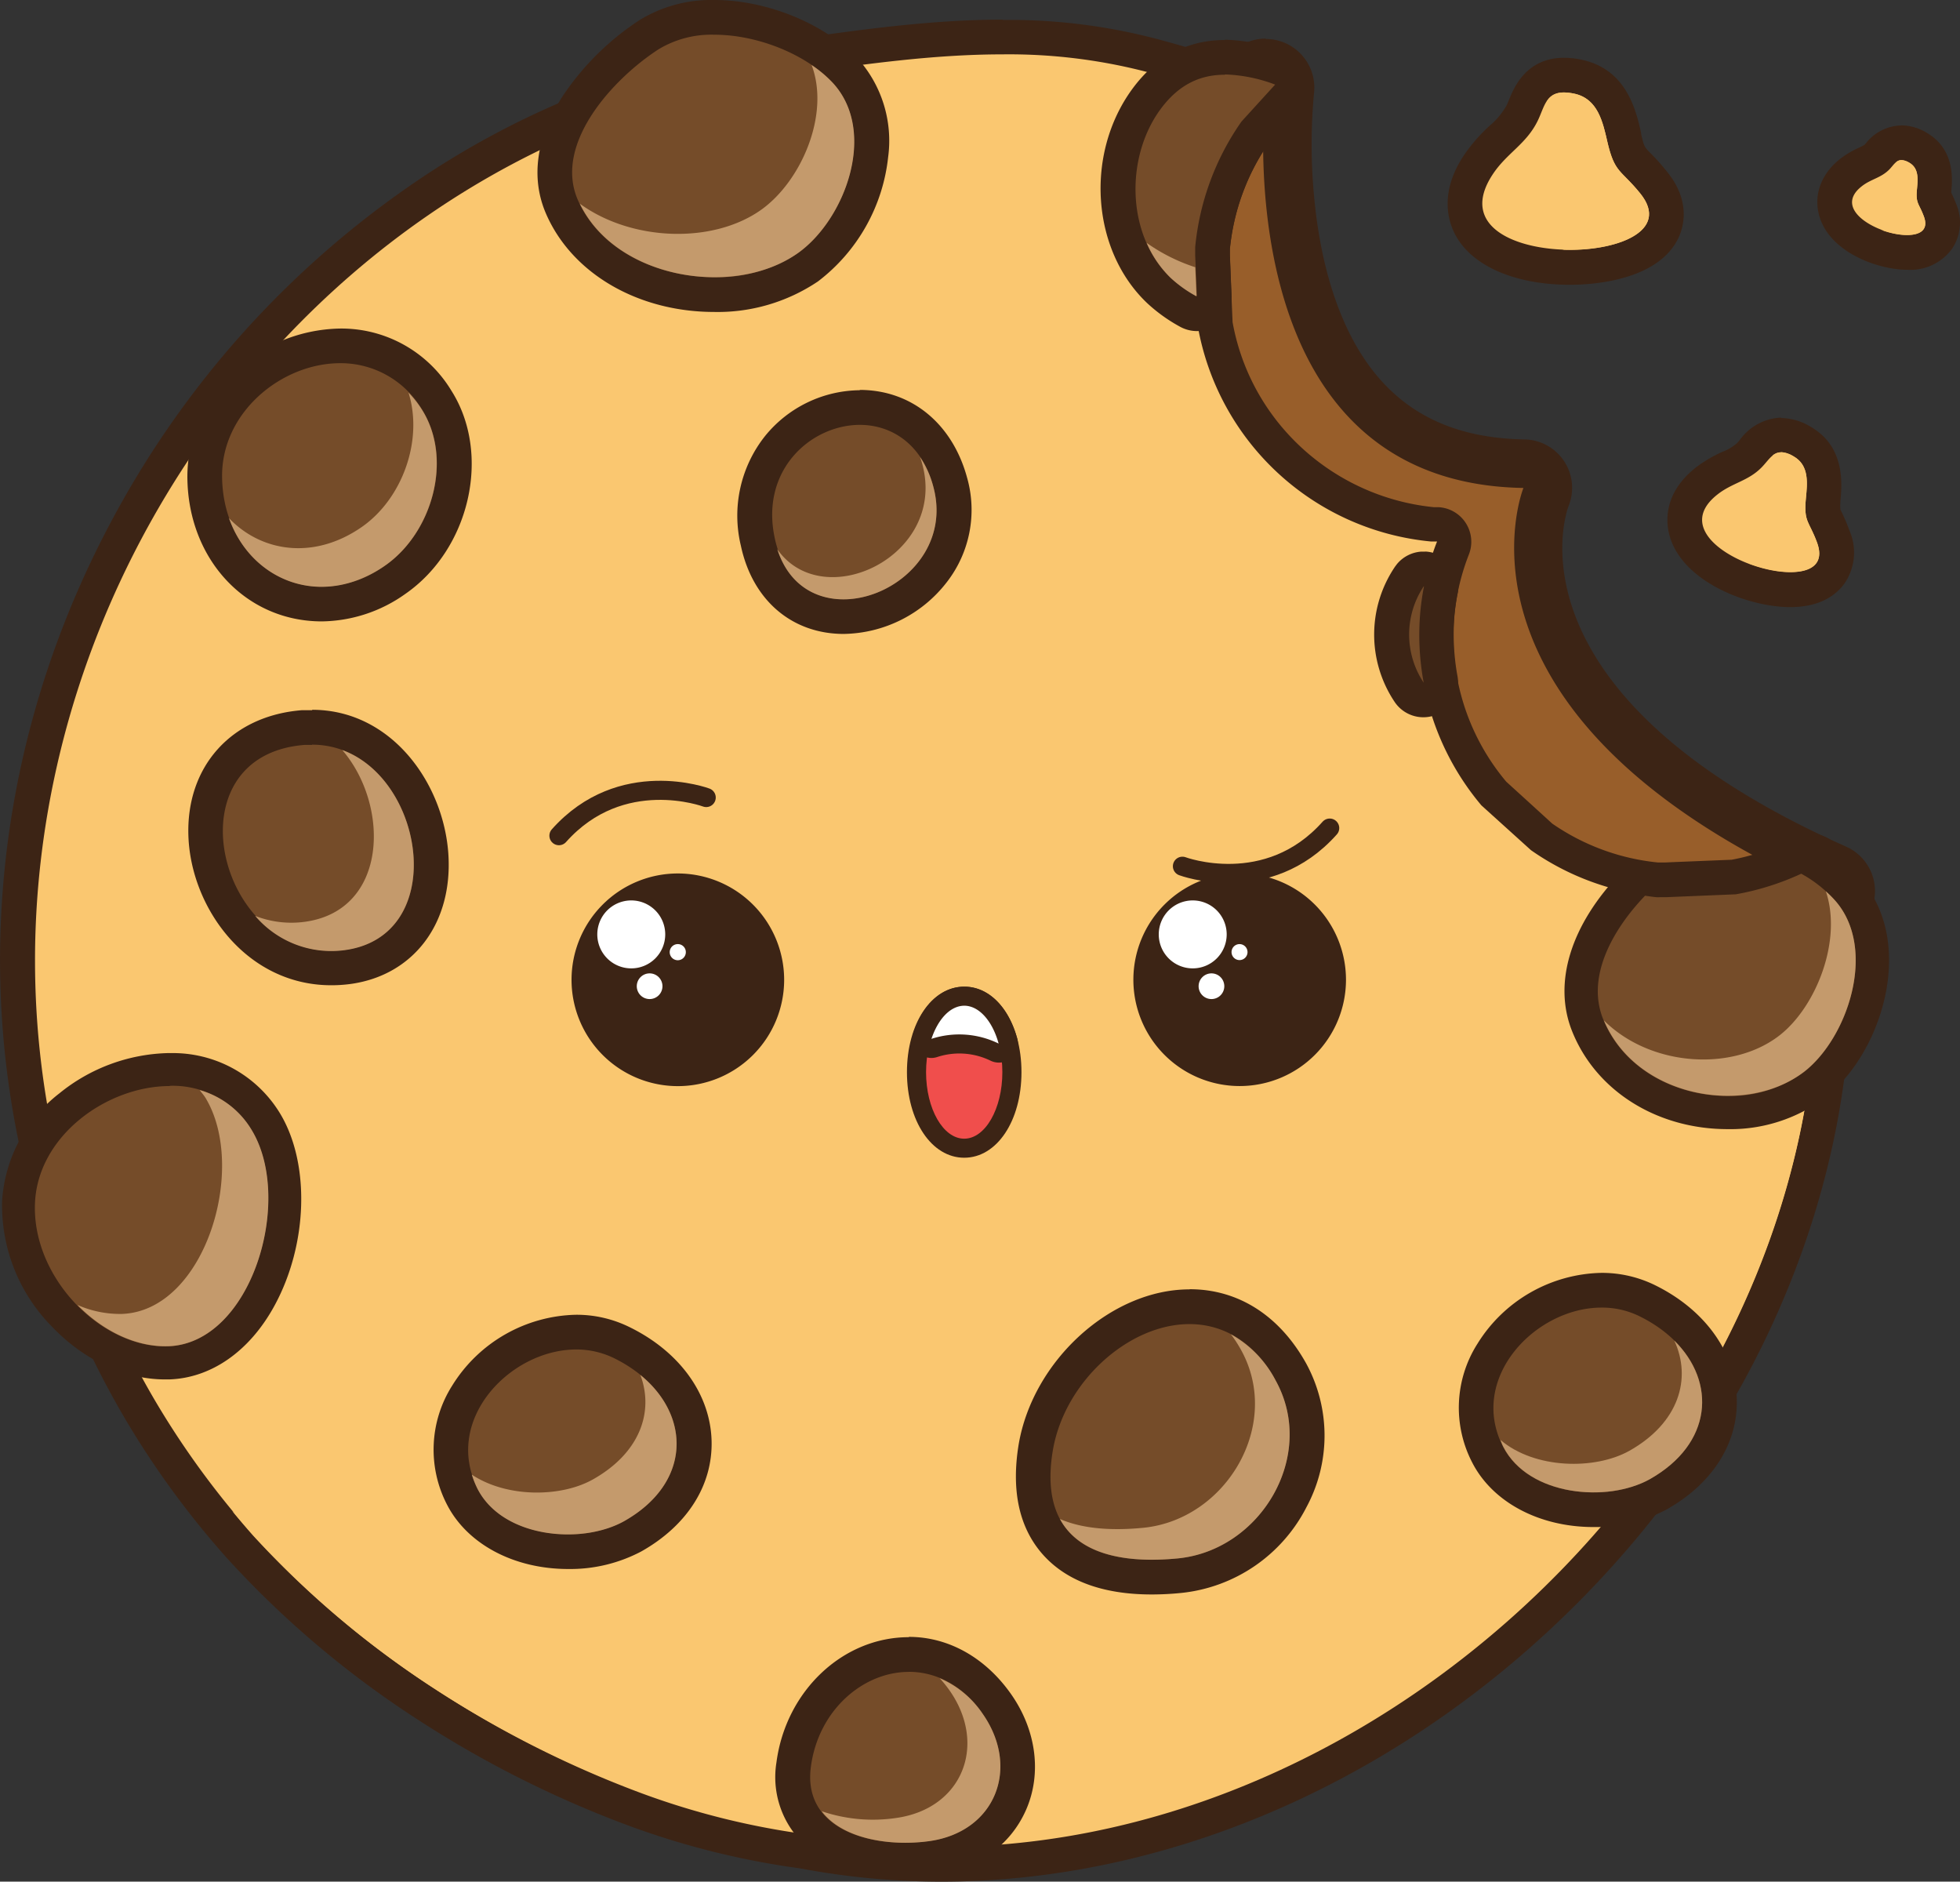 <svg xmlns="http://www.w3.org/2000/svg" viewBox="0 0 262.55 252"><rect x="0" y="0" width="262.55" height="252" fill="#333333" stroke="none"/><title>Cookie</title><g style="isolation:isolate"><g id="Capa_1" data-name="Capa 1"><path d="M185.68,149.11a3.25,3.25,0,0,1-2.93-1.84L150.37,80.58a3,3,0,0,1-.18-.45c0-.12-3.84-12.32-7.43-24.61-7.66-26.23-7-27.18-6-28.76.59-.94,1.84-2.92,33.45-16.3a3.11,3.11,0,0,1,1.27-.26,3.25,3.25,0,0,1,3.23,3.64c0,.26-2.95,26.5,9.56,40.81,5.21,6,12.55,9.07,21.79,9.23a3.25,3.25,0,0,1,3,4.47c-.43,1.11-10.21,27.94,38.82,49.83a3.25,3.25,0,0,1-.1,6l-60.8,24.71A3.27,3.27,0,0,1,185.68,149.11Z" transform="translate(-1.89 -1.78)" style="fill:#985e2a"/><path d="M171.44,13.45s-6.31,53,34.52,53.68c0,0-12.31,30.44,40.51,54l-60.79,24.7L153.3,79.16s-15.16-48.59-13.84-50.65,32-15.06,32-15.06m0-6.5a6.39,6.39,0,0,0-2.53.51C136.36,21.25,135.14,23.17,134,25c-1.8,2.82-1.24,5.87.8,13.88,1.11,4.36,2.75,10.26,4.88,17.53,3.6,12.32,7.41,24.55,7.45,24.67a7,7,0,0,0,.36.9l32.37,66.7a6.52,6.52,0,0,0,5.86,3.66,6.4,6.4,0,0,0,2.45-.48l60.79-24.7a6.51,6.51,0,0,0,.21-12C202.57,94.43,211.89,69.82,212,69.57a6.49,6.49,0,0,0-5.92-8.94c-8.4-.15-14.75-2.81-19.41-8.14-5.9-6.76-8-16.71-8.7-23.87a73.67,73.67,0,0,1-.06-14.4A6.51,6.51,0,0,0,171.43,7Z" transform="translate(-1.89 -1.78)" style="fill:#3c2415"/><path d="M128,251.46a100.64,100.64,0,0,1-18.54-1.73,106.26,106.26,0,0,1-23-5.8,141.05,141.05,0,0,1-27.8-14.1A127.76,127.76,0,0,1,34.12,209a117,117,0,0,1-12.91-17.46,113.72,113.72,0,0,1-9.54-20c-12.8-34.17-9-72.31,10.47-104.6,19.27-32,50.53-53,85.77-57.51,9.23-1.32,18.8-2.69,28.3-2.69a75.49,75.49,0,0,1,21.38,2.84A109.05,109.05,0,0,1,170.75,14a2.33,2.33,0,0,1,.84,3.71L170,19.51A33.07,33.07,0,0,0,164.26,35v1l.38,9.15A32.76,32.76,0,0,0,193.8,72h.26l.51,0a2.33,2.33,0,0,1,2,3.16,32.43,32.43,0,0,0-2.1,8.72A32.93,32.93,0,0,0,202,108.08l6.41,5.83a32.78,32.78,0,0,0,15.49,5.7h1l9.15-.37a33,33,0,0,0,9.3-3.2,2.42,2.42,0,0,1,1.08-.26,2.25,2.25,0,0,1,1.1.28,2.34,2.34,0,0,1,1.21,1.81c.39,3.91.6,7.49.65,10.95,1.09,29.86-11.44,60.65-34.37,84.42-23.42,24.29-54.44,38.22-85.1,38.22Z" transform="translate(-1.89 -1.78)" style="fill:#fac770"/><path d="M136.21,9.06a73.41,73.41,0,0,1,20.73,2.74,108.6,108.6,0,0,1,12.93,4.36l-1.73,1.9a35.13,35.13,0,0,0-6.2,16.82V36l.39,9.41A35.08,35.08,0,0,0,193.58,74.3c.27,0,.54,0,.81,0a34.63,34.63,0,0,0-2.24,9.34,35.36,35.36,0,0,0,8.18,26l6.64,6a35.09,35.09,0,0,0,16.82,6.2H225l9.41-.39a35.31,35.31,0,0,0,10.12-3.45c.35,3.54.59,7.12.64,10.76,2.27,62.63-55.37,120.27-117.16,120.27a97.4,97.4,0,0,1-18.17-1.7,103.41,103.41,0,0,1-22.5-5.67A139.35,139.35,0,0,1,60,227.88a125.42,125.42,0,0,1-24.11-20.43,114.32,114.32,0,0,1-12.64-17.1,111.88,111.88,0,0,1-9.35-19.61C-12.62,100,36.17,21,108.2,11.72c9.34-1.33,18.68-2.66,28-2.66m0-4.65c-9.65,0-19.3,1.38-28.63,2.71A115.13,115.13,0,0,0,56.75,26.69a127.26,127.26,0,0,0-36.6,39C.33,98.63-3.55,137.49,9.49,172.34a116.79,116.79,0,0,0,9.73,20.41,118.56,118.56,0,0,0,13.16,17.8,129.9,129.9,0,0,0,25,21.22,143.55,143.55,0,0,0,28.26,14.34A108.29,108.29,0,0,0,109.05,252,102,102,0,0,0,128,253.78c31.29,0,62.93-14.19,86.79-38.94,23.35-24.21,36.11-55.59,35-86.1-.06-3.51-.28-7.14-.67-11.09a4.62,4.62,0,0,0-2.41-3.63,4.57,4.57,0,0,0-2.21-.56,4.64,4.64,0,0,0-2.15.52,30.54,30.54,0,0,1-8.49,2.94l-7.85.32-1.13.05H224a30.15,30.15,0,0,1-14.17-5.2l-3.08-2.81-3.09-2.81a30.17,30.17,0,0,1-5-30.45,4.64,4.64,0,0,0-4-6.31c-.21,0-.41,0-.62,0H194a30.66,30.66,0,0,1-20.3-10.62A30,30,0,0,1,167,44.93l-.12-2.81c-.08-2.06-.17-4.12-.25-6.17v-.83A30.15,30.15,0,0,1,171.79,21l.32-.35,1.2-1.33a4.64,4.64,0,0,0-1.69-7.42,111.83,111.83,0,0,0-13.43-4.54,77.88,77.88,0,0,0-22-2.91Z" transform="translate(-1.89 -1.78)" style="fill:#3c2415"/><g style="mix-blend-mode:multiply"><path d="M244.48,118.1a35.31,35.31,0,0,1-10.12,3.45l-4.77.2c-3,65.46-69.84,122.83-135.25,110.43a103.27,103.27,0,0,1-22.5-5.67,139.71,139.71,0,0,1-27.35-13.88A131.71,131.71,0,0,1,33,204.16c.92,1.11,1.85,2.21,2.81,3.29A125.42,125.42,0,0,0,60,227.88a139.35,139.35,0,0,0,27.34,13.88,103.41,103.41,0,0,0,22.5,5.67c68.12,12.92,137.82-49.82,135.33-118.57C245.07,125.22,244.83,121.64,244.48,118.1Z" transform="translate(-1.89 -1.78)" style="fill:#fac770"/></g><path d="M45,82.68c-8.8,0-15.54-7.28-15.68-16.94a16.65,16.65,0,0,1,5-12A19,19,0,0,1,47.41,48.1a15,15,0,0,1,12.94,7.26c4.75,7.47,2.15,18.72-5.56,24.06A17.31,17.31,0,0,1,45,82.68Z" transform="translate(-1.89 -1.78)" style="fill:#754c29"/><path d="M47.41,50.42a12.66,12.66,0,0,1,11,6.19c4.21,6.63,1.41,16.51-4.92,20.9A14.9,14.9,0,0,1,45,80.36c-7.16,0-13.23-5.93-13.36-14.65s8-15.29,15.82-15.29m0-4.64a21.33,21.33,0,0,0-14.83,6.36,19,19,0,0,0-5.64,13.64C27.11,76.74,34.85,85,45,85a19.65,19.65,0,0,0,11.17-3.67c8.68-6,11.57-18.74,6.19-27.22a17.22,17.22,0,0,0-14.9-8.33Z" transform="translate(-1.89 -1.78)" style="fill:#3c2415"/><g style="mix-blend-mode:multiply"><path d="M58.39,56.61a14,14,0,0,0-1.78-2.25c2,6.34-.8,14.2-6.26,18-6.44,4.47-13.48,3.34-17.79-1.19,3,8.47,12.46,12.23,20.91,6.36C59.8,73.12,62.6,63.24,58.39,56.61Z" transform="translate(-1.89 -1.78)" style="fill:#c49a6c"/></g><path d="M162.17,43.75a2.33,2.33,0,0,1-1.14-.29,19.59,19.59,0,0,1-3.93-2.82c-6.48-6.21-7.25-17.93-1.68-25.58A12.58,12.58,0,0,1,166,9.42a22.53,22.53,0,0,1,7.47,1.5,2.33,2.33,0,0,1,1,3.76L170,19.51A33.07,33.07,0,0,0,164.26,35v1l.23,5.34a2.33,2.33,0,0,1-1.11,2.08A2.29,2.29,0,0,1,162.17,43.75Z" transform="translate(-1.89 -1.78)" style="fill:#754c29"/><path d="M166,11.75a20.72,20.72,0,0,1,6.7,1.36l-4.51,4.95a35.13,35.13,0,0,0-6.2,16.82V36c.08,1.8.15,3.59.23,5.39A16.71,16.71,0,0,1,158.71,39c-5.94-5.69-6.1-16.09-1.41-22.53,2.51-3.45,5.45-4.68,8.65-4.68m0-4.65c-5,0-9.22,2.22-12.41,6.59-6.33,8.69-5.45,21.54,2,28.63a21.66,21.66,0,0,0,4.41,3.17,4.72,4.72,0,0,0,2.27.59,4.65,4.65,0,0,0,4.64-4.84l-.06-1.36c-.05-1.31-.1-2.63-.16-3.94v-.82A30.15,30.15,0,0,1,171.79,21l2.9-3.18,1.39-1.54a4.64,4.64,0,0,0-1.89-7.51A24.7,24.7,0,0,0,166,7.1Z" transform="translate(-1.89 -1.78)" style="fill:#3c2415"/><g style="mix-blend-mode:multiply"><path d="M162,37.57a24.18,24.18,0,0,1-6.51-3.26A14.6,14.6,0,0,0,158.71,39a16.71,16.71,0,0,0,3.46,2.47C162.11,40.14,162.06,38.85,162,37.57Z" transform="translate(-1.89 -1.78)" style="fill:#c49a6c"/></g><path d="M156.14,213c-6,0-10.37-1.61-13-4.79-2.55-3-3.37-7.26-2.45-12.61,1.75-10.2,11.17-18.81,20.58-18.81,5.64,0,10.47,3.12,13.59,8.78a17.64,17.64,0,0,1,0,17A19,19,0,0,1,159.9,212.8c-1.3.13-2.57.19-3.76.19Z" transform="translate(-1.89 -1.78)" style="fill:#754c29"/><path d="M161.22,179.11c4.36,0,8.59,2.2,11.56,7.57,5.53,10-2,22.71-13.1,23.81q-1.85.18-3.54.18c-9.17,0-15-4.1-13.21-14.69,1.58-9.18,10.15-16.87,18.29-16.87m0-4.65c-10.47,0-20.94,9.49-22.87,20.73-1,6.06,0,10.94,3,14.51,3.15,3.73,8.13,5.62,14.83,5.62a39.86,39.86,0,0,0,4-.21,21.29,21.29,0,0,0,16.71-11.47,20.2,20.2,0,0,0,0-19.2c-3.56-6.44-9.1-10-15.63-10Z" transform="translate(-1.89 -1.78)" style="fill:#3c2415"/><g style="mix-blend-mode:multiply"><path d="M172.78,186.68a14.84,14.84,0,0,0-6-6.2,17.25,17.25,0,0,1,1.36,2.1c5.53,10-2,22.71-13.1,23.81-4.4.43-8.24.1-11.17-1.18,2.48,4.58,8.35,6,15.8,5.28C170.82,209.39,178.31,196.7,172.78,186.68Z" transform="translate(-1.89 -1.78)" style="fill:#c49a6c"/></g><path d="M192.6,95.53a2.33,2.33,0,0,1-1.95-1,14,14,0,0,1,.1-15.52,2.32,2.32,0,0,1,4.17,1.8,31.54,31.54,0,0,0-.46,3.14,32.71,32.71,0,0,0,.43,8.89,2.32,2.32,0,0,1-2.29,2.74Z" transform="translate(-1.89 -1.78)" style="fill:#754c29"/><path d="M192.64,80.31h0m0,0c-.22,1.11-.38,2.23-.49,3.37a35,35,0,0,0,.45,9.53,11.64,11.64,0,0,1,0-12.9m0-4.65-.38,0a4.65,4.65,0,0,0-3.19,1.65l-.25.33a16.2,16.2,0,0,0-.11,18.09,4.64,4.64,0,0,0,3.89,2.11,4.65,4.65,0,0,0,4.57-5.48,31,31,0,0,1-.4-8.27c.1-1,.23-1.88.4-2.74a5.3,5.3,0,0,0,.12-1.06,4.66,4.66,0,0,0-4.35-4.64Z" transform="translate(-1.89 -1.78)" style="fill:#3c2415"/><path d="M114.88,84.36c-5.89,0-10.19-3.74-11.52-10a14.91,14.91,0,0,1,2.77-12.73,14.21,14.21,0,0,1,10.92-5.28c5.82,0,10.46,3.83,12.11,10a13.55,13.55,0,0,1-2.34,12,15.43,15.43,0,0,1-11.94,6Z" transform="translate(-1.89 -1.78)" style="fill:#754c29"/><path d="M117.05,58.68c4.22,0,8.33,2.51,9.87,8.28,2.3,8.62-5.23,15.08-12,15.08-4.15,0-8-2.4-9.24-8.15-2-9.2,4.87-15.21,11.41-15.21m0-4.64a16.54,16.54,0,0,0-12.72,6.14,17.14,17.14,0,0,0-3.24,14.67c1.55,7.3,6.83,11.83,13.79,11.83a17.78,17.78,0,0,0,13.78-6.91,15.78,15.78,0,0,0,2.74-14C129.48,58.53,124,54,117.05,54Z" transform="translate(-1.89 -1.78)" style="fill:#3c2415"/><g style="mix-blend-mode:multiply"><path d="M126.92,67a13,13,0,0,0-1.78-4c.11.31.22.63.31,1,3.27,12.24-13.28,20.11-19.44,11.34C110.25,88.55,130.51,80.38,126.92,67Z" transform="translate(-1.89 -1.78)" style="fill:#c49a6c"/></g><path d="M24,184.28c-4.75,0-9.69-2.33-13.56-6.38a21,21,0,0,1-6.06-15.21C4.86,152.26,15.43,145,24.62,145a14.45,14.45,0,0,1,12.91,7c3.65,6.07,3.3,15.95-.82,23.51-3,5.47-7.33,8.58-12.25,8.73Z" transform="translate(-1.89 -1.78)" style="fill:#754c29"/><path d="M24.62,147.2a12.33,12.33,0,0,1,11,6c5.64,9.4-.09,28.54-11.26,28.9H24c-8.77,0-17.89-9.37-17.42-19.27.43-9,9.68-15.6,18.05-15.6m0-4.42a24,24,0,0,0-14.79,5.4,19.82,19.82,0,0,0-7.67,14.41,23.12,23.12,0,0,0,6.68,16.83c4.28,4.49,9.8,7.07,15.15,7.07h.54c5.65-.18,10.8-3.78,14.12-9.88,4.47-8.2,4.79-19,.77-25.7a16.78,16.78,0,0,0-14.8-8.12Z" transform="translate(-1.89 -1.78)" style="fill:#3c2415"/><g style="mix-blend-mode:multiply"><path d="M35.64,153.17a11.85,11.85,0,0,0-7-5.4c.26.36.56.68.8,1.08,5.64,9.39-.09,28.54-11.26,28.9a14.18,14.18,0,0,1-5.91-1.2c3.37,3.45,7.82,5.66,12.16,5.52C35.55,181.71,41.28,162.57,35.64,153.17Z" transform="translate(-1.89 -1.78)" style="fill:#c49a6c"/></g><path d="M123.08,250.89c-5.45,0-10-1.67-12.6-4.59a10,10,0,0,1-2.27-8.2c1.1-8.41,7.73-14.74,15.42-14.74,4.64,0,8.84,2.36,11.83,6.66,2.89,4.15,3.54,9.08,1.76,13.17s-5.6,6.75-10.53,7.44a25.46,25.46,0,0,1-3.61.26Z" transform="translate(-1.89 -1.78)" style="fill:#754c29"/><path d="M123.63,225.68c3.56,0,7.18,1.72,9.92,5.66,5,7.22,1.68,15.75-7.18,17a23.6,23.6,0,0,1-3.29.23c-6.59,0-13.55-2.74-12.57-10.16,1-7.61,7-12.72,13.12-12.72m0-4.65c-8.85,0-16.47,7.21-17.73,16.76a12.36,12.36,0,0,0,2.83,10.05c4.1,4.67,10.75,5.37,14.35,5.37a28.66,28.66,0,0,0,3.94-.27c5.74-.81,10.23-4,12.33-8.82s1.37-10.61-2-15.43S129.05,221,123.63,221Z" transform="translate(-1.89 -1.78)" style="fill:#3c2415"/><g style="mix-blend-mode:multiply"><path d="M133.55,231.34a13.06,13.06,0,0,0-5.78-4.8,16,16,0,0,1,1.37,1.71c5,7.22,1.68,15.74-7.18,17a21.34,21.34,0,0,1-10-.9c2.84,3.76,9.26,4.73,14.46,4C135.23,247.09,138.57,238.56,133.55,231.34Z" transform="translate(-1.89 -1.78)" style="fill:#c49a6c"/></g><path d="M78,209.58c-6.41,0-11.84-2.82-14.18-7.37a13.68,13.68,0,0,1,.62-13.63,17.84,17.84,0,0,1,14.65-8.39,13.82,13.82,0,0,1,6.14,1.4c5.9,2.91,9.51,7.85,9.65,13.21.14,5.07-2.86,9.71-8.23,12.73A18,18,0,0,1,78,209.58Z" transform="translate(-1.89 -1.78)" style="fill:#754c29"/><path d="M79.05,182.51a11.54,11.54,0,0,1,5.11,1.17c10.14,5,11.64,16,1.31,21.82A15.58,15.58,0,0,1,78,207.26c-4.85,0-9.94-1.88-12.11-6.11-4.7-9.17,4.32-18.64,13.2-18.64m0-4.65a20,20,0,0,0-16.64,9.51,16,16,0,0,0-.69,15.9c2.73,5.33,9,8.64,16.24,8.64a20.39,20.39,0,0,0,9.79-2.35c6.15-3.46,9.58-8.86,9.42-14.82-.17-6.24-4.27-11.94-11-15.23a16,16,0,0,0-7.16-1.65Z" transform="translate(-1.89 -1.78)" style="fill:#3c2415"/><g style="mix-blend-mode:multiply"><path d="M87.67,185.92c1.83,4.89,0,10.42-6.37,14-4.29,2.41-11.53,2.46-16.21-.65a12.55,12.55,0,0,0,.76,1.9c3.41,6.65,14,7.49,19.62,4.35C94.45,200.46,94.48,191.46,87.67,185.92Z" transform="translate(-1.89 -1.78)" style="fill:#c49a6c"/></g><path d="M215.34,204c-6.41,0-11.85-2.83-14.18-7.38a13.67,13.67,0,0,1,.62-13.62,17.82,17.82,0,0,1,14.65-8.39,13.75,13.75,0,0,1,6.13,1.4c5.9,2.91,9.52,7.85,9.66,13.21.14,5.07-2.86,9.71-8.23,12.73a18,18,0,0,1-8.65,2.05Z" transform="translate(-1.89 -1.78)" style="fill:#754c29"/><path d="M216.43,176.9a11.33,11.33,0,0,1,5.1,1.17c10.14,5,11.65,16,1.32,21.82a15.69,15.69,0,0,1-7.51,1.76c-4.85,0-9.94-1.88-12.11-6.12-4.7-9.16,4.31-18.63,13.2-18.63m0-4.65a20,20,0,0,0-16.64,9.51,15.94,15.94,0,0,0-.69,15.89c2.73,5.33,9,8.64,16.24,8.64a20.28,20.28,0,0,0,9.79-2.35c6.14-3.45,9.58-8.85,9.41-14.81-.17-6.24-4.26-11.94-10.95-15.23a16.11,16.11,0,0,0-7.16-1.65Z" transform="translate(-1.89 -1.78)" style="fill:#3c2415"/><g style="mix-blend-mode:multiply"><path d="M226.17,181.32c2.35,5.07.64,11-6,14.75-4.63,2.6-12.7,2.46-17.28-1.44.13.3.21.6.37.9,3.41,6.66,14,7.5,19.62,4.36C231.3,195.14,231.82,186.89,226.17,181.32Z" transform="translate(-1.89 -1.78)" style="fill:#c49a6c"/></g><path d="M97.58,41.24c-9.29,0-17.3-4.61-20.41-11.74-3.86-8.89,4.88-18.68,11.71-23.09a16,16,0,0,1,8.7-2.31c6.52,0,13.57,2.89,17.55,7.18a14,14,0,0,1,3.42,11.3,22.12,22.12,0,0,1-8.44,15,21.75,21.75,0,0,1-12.53,3.66Z" transform="translate(-1.89 -1.78)" style="fill:#754c29"/><path d="M97.58,6.43c5.85,0,12.36,2.67,15.85,6.43,6,6.52,1.69,18.31-4.66,22.82a19.4,19.4,0,0,1-11.19,3.23c-7.48,0-15.3-3.51-18.28-10.34C76,21.05,84,12.32,90.14,8.36a13.7,13.7,0,0,1,7.44-1.93m0-4.65a18.34,18.34,0,0,0-10,2.68A36.12,36.12,0,0,0,77.3,14.6c-3.58,5.51-4.36,11-2.26,15.82,3.48,8,12.32,13.14,22.54,13.14a24.07,24.07,0,0,0,13.88-4.09,24.19,24.19,0,0,0,9.4-16.65,16.47,16.47,0,0,0-4-13.12C112.44,5,104.7,1.78,97.58,1.78Z" transform="translate(-1.89 -1.78)" style="fill:#3c2415"/><g style="mix-blend-mode:multiply"><path d="M113.43,12.86a16.52,16.52,0,0,0-2.82-2.37c2.5,6.63-1.41,15.58-6.75,19.38-6.49,4.62-17.38,4.23-24.3-.81,4.91,10.17,20.78,12.62,29.21,6.62C115.12,31.17,119.48,19.38,113.43,12.86Z" transform="translate(-1.89 -1.78)" style="fill:#c49a6c"/></g><path d="M233.33,150.79c-8.57,0-15.94-4.61-18.78-11.74-3.17-8,3.2-15.84,6.09-18.85a2.24,2.24,0,0,1,1.61-.69l.31,0,.25,0c.36.05.72.11,1.09.15h1l9.16-.38a33,33,0,0,0,8.1-2.58,2.28,2.28,0,0,1,2,.08,19.69,19.69,0,0,1,5.28,4.23c2.47,2.92,3.53,6.83,3.07,11.33-.59,5.68-3.67,11.58-7.67,14.69a18.84,18.84,0,0,1-11.59,3.7Z" transform="translate(-1.89 -1.78)" style="fill:#754c29"/><path d="M243.15,118.78a17.14,17.14,0,0,1,4.67,3.73c5.54,6.52,1.55,18.31-4.26,22.83a16.71,16.71,0,0,1-10.23,3.23c-6.84,0-14-3.51-16.71-10.35-2.26-5.66,1.33-12,5.63-16.48.51.07,1,.15,1.54.2H225l9.41-.39a35.61,35.61,0,0,0,8.79-2.77m0-4.45a4.41,4.41,0,0,0-1.88.42,30.84,30.84,0,0,1-7.41,2.37l-7.84.33-1.16,0H224c-.3,0-.6-.08-.89-.12l-.26,0a4.35,4.35,0,0,0-3.83,1.32c-6.74,7-9.12,14.75-6.55,21.21,3.18,8,11.36,13.14,20.84,13.14a21.13,21.13,0,0,0,13-4.17c4.51-3.5,7.85-9.87,8.51-16.21.52-5.11-.71-9.61-3.59-13a21.25,21.25,0,0,0-5.88-4.74,4.46,4.46,0,0,0-2.18-.57Z" transform="translate(-1.89 -1.78)" style="fill:#3c2415"/><g style="mix-blend-mode:multiply"><path d="M247.82,122.51a14.41,14.41,0,0,0-1.35-1.36c2.23,6.62-1.34,15.51-6.2,19.29-6.36,4.95-17.36,4.16-23.53-2,4.35,10.38,19,12.91,26.82,6.87C249.37,140.82,253.36,129,247.82,122.51Z" transform="translate(-1.89 -1.78)" style="fill:#c49a6c"/></g><path d="M46.25,131.43c-10,0-16.49-9.18-16.82-17.68-.31-8.18,4.83-13.88,13.1-14.52.39,0,.78,0,1.16,0,9.25,0,15.36,8.73,15.92,17.16.53,8.11-3.85,14-11.17,14.94a16.23,16.23,0,0,1-2.19.15Z" transform="translate(-1.89 -1.78)" style="fill:#754c29"/><path d="M43.69,101.51c14.48,0,19.64,25.45,4.44,27.47a13.41,13.41,0,0,1-1.88.13c-15.47,0-21.38-26.19-3.54-27.57l1,0m0-4.65c-.44,0-.89,0-1.34,0-9.48.73-15.6,7.54-15.24,16.93.37,9.58,7.79,19.91,19.14,19.91a19.3,19.3,0,0,0,2.5-.16c8.49-1.13,13.79-8.12,13.18-17.4-.63-9.5-7.63-19.33-18.24-19.33Z" transform="translate(-1.89 -1.78)" style="fill:#3c2415"/><g style="mix-blend-mode:multiply"><path d="M47.74,102.23c6.38,7.41,6.17,21.47-5,23a13.33,13.33,0,0,1-6.67-.79,13.39,13.39,0,0,0,12,4.59C61.81,127.16,59,106.37,47.74,102.23Z" transform="translate(-1.89 -1.78)" style="fill:#c49a6c"/></g><path d="M106.93,133a14.24,14.24,0,1,1-14.24-14.24A14.25,14.25,0,0,1,106.93,133Z" transform="translate(-1.89 -1.78)" style="fill:#3c2415"/><path d="M91,126.92a4.55,4.55,0,1,1-4.55-4.55A4.55,4.55,0,0,1,91,126.92Z" transform="translate(-1.89 -1.78)" style="fill:#fff"/><path d="M90.63,133.85a1.72,1.72,0,1,1-1.72-1.71A1.72,1.72,0,0,1,90.63,133.85Z" transform="translate(-1.89 -1.78)" style="fill:#fff"/><path d="M93.76,129.3a1.08,1.08,0,1,1-1.07-1.08A1.07,1.07,0,0,1,93.76,129.3Z" transform="translate(-1.89 -1.78)" style="fill:#fff"/><path d="M182.19,133A14.24,14.24,0,1,1,168,118.75,14.25,14.25,0,0,1,182.19,133Z" transform="translate(-1.89 -1.78)" style="fill:#3c2415"/><path d="M166.21,126.92a4.55,4.55,0,1,1-4.55-4.55A4.55,4.55,0,0,1,166.21,126.92Z" transform="translate(-1.89 -1.78)" style="fill:#fff"/><path d="M165.89,133.85a1.72,1.72,0,1,1-1.71-1.71A1.72,1.72,0,0,1,165.89,133.85Z" transform="translate(-1.89 -1.78)" style="fill:#fff"/><path d="M169,129.3a1.07,1.07,0,1,1-1.07-1.08A1.07,1.07,0,0,1,169,129.3Z" transform="translate(-1.89 -1.78)" style="fill:#fff"/><path d="M160.28,117.79s11.39,4.26,19.73-5.11" transform="translate(-1.89 -1.78)" style="fill:none;stroke:#3c2415;stroke-linecap:round;stroke-linejoin:round;stroke-width:2.556px"/><path d="M96.49,108.59s-11.38-4.26-19.73,5.11" transform="translate(-1.89 -1.78)" style="fill:none;stroke:#3c2415;stroke-linecap:round;stroke-linejoin:round;stroke-width:2.556px"/><path d="M131.05,155.55c-3.58,0-6.39-4.47-6.39-10.18s2.81-10.18,6.39-10.18,6.39,4.48,6.39,10.18S134.63,155.55,131.05,155.55Z" transform="translate(-1.89 -1.78)" style="fill:#f04e4c"/><path d="M131.05,136.47c2.82,0,5.11,4,5.11,8.9s-2.29,8.91-5.11,8.91-5.11-4-5.11-8.91,2.29-8.9,5.11-8.9m0-2.55c-4.37,0-7.67,4.92-7.67,11.45s3.3,11.46,7.67,11.46,7.67-4.92,7.67-11.46-3.3-11.45-7.67-11.45Z" transform="translate(-1.89 -1.78)" style="fill:#3c2415"/><path d="M135.66,142.82a1.26,1.26,0,0,1-.57-.14,10.66,10.66,0,0,0-4.72-1.09,10.51,10.51,0,0,0-3.33.53,1.18,1.18,0,0,1-.41.07,1.25,1.25,0,0,1-.9-.38,1.27,1.27,0,0,1-.31-1.31c1.11-3.32,3.22-5.31,5.63-5.31,2.59,0,4.82,2.3,5.84,6a1.28,1.28,0,0,1-.42,1.32A1.23,1.23,0,0,1,135.66,142.82Z" transform="translate(-1.89 -1.78)" style="fill:#fff"/><path d="M131.05,136.47c2,0,3.79,2.07,4.61,5.07a12,12,0,0,0-9-.63c.89-2.65,2.53-4.44,4.42-4.44m0-2.55c-3,0-5.55,2.31-6.84,6.18a2.56,2.56,0,0,0,.61,2.62,2.59,2.59,0,0,0,1.81.75,2.51,2.51,0,0,0,.81-.14,9.55,9.55,0,0,1,7.08.49,2.55,2.55,0,0,0,1.14.27,2.52,2.52,0,0,0,1.62-.58,2.55,2.55,0,0,0,.84-2.65c-1.18-4.28-3.88-6.94-7.07-6.94Z" transform="translate(-1.89 -1.78)" style="fill:#3c2415"/><path d="M212.22,37.56c-2.44,0-10.59-.4-13.32-5.44-.91-1.69-1.48-4.48,1-8.23A20.4,20.4,0,0,1,203,20.34a12,12,0,0,0,2.78-3.4c.16-.32.28-.64.41-1,.63-1.55,1.68-4.15,5.2-4.15a8.86,8.86,0,0,1,1.89.22c4.54,1,5.5,5.22,6.15,8l0,.16c.54,2.34.83,2.63,1.89,3.7a28.42,28.42,0,0,1,2.07,2.3c2.32,2.87,1.75,5.22,1.2,6.37C222.88,36.26,217.07,37.56,212.22,37.56Z" transform="translate(-1.89 -1.78)" style="fill:#fac770"/><path d="M211.39,14.16a7.15,7.15,0,0,1,1.4.17c3.15.68,3.81,3.83,4.41,6.43,1,4.26,1.79,3.69,4.41,6.93,3.91,4.84-2.59,7.54-9.39,7.54-7.31,0-14.95-3.12-10.4-10.06,1.88-2.88,4.51-4.06,6.05-7.21.9-1.84,1.08-3.8,3.52-3.8m0-4.64h0c-5.09,0-6.73,4.07-7.35,5.6-.12.3-.24.58-.35.8a10,10,0,0,1-2.3,2.74,22.39,22.39,0,0,0-3.46,4c-3.24,4.95-2.06,8.77-1.07,10.61,2.25,4.16,8,6.65,15.36,6.65,2.7,0,11.72-.45,14.5-6.27.63-1.32,1.75-4.82-1.49-8.83A28.41,28.41,0,0,0,223,22.31c-.87-.88-.88-.89-1.28-2.6l0-.15c-.68-3-1.94-8.48-7.92-9.77a11.43,11.43,0,0,0-2.38-.27Z" transform="translate(-1.89 -1.78)" style="fill:#3c2415"/><g style="mix-blend-mode:multiply"><path d="M221.61,27.69c-2.62-3.24-3.43-2.67-4.41-6.93-.6-2.6-1.26-5.75-4.41-6.43-2.12-.45-3.08.06-3.69,1,1.86,1.22,2.41,3.67,2.9,5.78,1,4.26,1.79,3.69,4.41,6.93,3.08,3.83-.34,6.31-5.26,7.19C218.31,35.51,225.72,32.78,221.61,27.69Z" transform="translate(-1.89 -1.78)" style="fill:#fac770"/></g><path d="M241.7,80.7c-4.68,0-12.2-2.85-13.81-7.5-.51-1.46-.85-4.31,2.6-7a15.19,15.19,0,0,1,3.15-1.85,8.16,8.16,0,0,0,2.58-1.62c.18-.18.33-.36.49-.54A4.83,4.83,0,0,1,240.48,60a5.59,5.59,0,0,1,2.9.91c3.3,1.94,3,5.52,2.74,7.66v.12a3.6,3.6,0,0,0,.4,2.72,21.74,21.74,0,0,1,1,2.16,5.05,5.05,0,0,1-.33,4.86C246.41,79.48,244.89,80.7,241.7,80.7Z" transform="translate(-1.89 -1.78)" style="fill:#fac770"/><path d="M240.48,62.34a3.44,3.44,0,0,1,1.72.59c2.06,1.21,1.79,3.59,1.6,5.56-.31,3.23.4,3,1.48,5.92s-.81,4-3.58,4c-6,0-16.16-5.34-9.77-10.39,2-1.59,4.14-1.8,5.95-3.66.89-.91,1.45-2,2.6-2m0-4.65h0a7.14,7.14,0,0,0-5.54,3c-.12.14-.24.29-.38.43a6.34,6.34,0,0,1-1.92,1.14,18.19,18.19,0,0,0-3.6,2.12c-4.74,3.76-3.92,8-3.35,9.62,2.06,5.92,10.62,9.07,16,9.07,4.2,0,6.31-1.77,7.34-3.26a7.34,7.34,0,0,0,.6-7,24.48,24.48,0,0,0-1-2.38c-.07-.15-.17-.34-.21-.45a6,6,0,0,1,0-1l0-.11c.2-2.16.69-7.2-3.88-9.89a7.93,7.93,0,0,0-4.08-1.24Z" transform="translate(-1.89 -1.78)" style="fill:#3c2415"/><g style="mix-blend-mode:multiply"><path d="M245.28,74.41c-1.08-2.9-1.79-2.69-1.48-5.92.19-2,.46-4.35-1.6-5.56-1.39-.82-2.19-.68-2.84-.18,1,1.29.85,3.15.69,4.75-.3,3.23.4,3,1.49,5.92,1.28,3.42-1.71,4.37-5.39,3.83C241.12,79.14,247,79,245.28,74.41Z" transform="translate(-1.89 -1.78)" style="fill:#fac770"/></g><path d="M257.36,35.58c-3.11,0-8.27-1.88-9.45-5.28-.32-.91-.77-3.25,1.9-5.37A10.62,10.62,0,0,1,252,23.68a4.71,4.71,0,0,0,1.37-.84l.26-.29a3.87,3.87,0,0,1,3-1.65,4.44,4.44,0,0,1,2.26.69c2.54,1.5,2.26,4.29,2.13,5.63-.07.82-.07.82.16,1.3a13.62,13.62,0,0,1,.63,1.44,4,4,0,0,1-.31,3.83A4.64,4.64,0,0,1,257.36,35.58Z" transform="translate(-1.89 -1.78)" style="fill:#fac770"/><path d="M256.6,23.22a2.22,2.22,0,0,1,1.08.37c1.28.76,1.11,2.24,1,3.48-.2,2,.25,1.88.92,3.7s-.51,2.48-2.24,2.48c-3.74,0-10.1-3.34-6.11-6.5,1.25-1,2.59-1.12,3.73-2.28.55-.57.9-1.25,1.62-1.25m0-4.64A6.2,6.2,0,0,0,251.81,21l-.16.18a6.79,6.79,0,0,1-.7.36,12.41,12.41,0,0,0-2.58,1.53c-2.66,2.11-3.66,5.08-2.66,8,1.62,4.67,7.91,6.84,11.65,6.84a6.91,6.91,0,0,0,6-2.79,6.29,6.29,0,0,0,.58-6c-.26-.68-.5-1.18-.67-1.53,0,0,0-.07,0-.1v-.06c.15-1.54.54-5.61-3.27-7.86a6.75,6.75,0,0,0-3.44-1Z" transform="translate(-1.89 -1.78)" style="fill:#3c2415"/><g style="mix-blend-mode:multiply"><path d="M259.6,30.77c-.67-1.82-1.12-1.68-.92-3.7.11-1.24.28-2.72-1-3.48-.87-.51-1.37-.43-1.77-.11a4.14,4.14,0,0,1,.43,3c-.2,2,.25,1.89.92,3.7.8,2.14-1.07,2.73-3.37,2.4C257,33.73,260.67,33.61,259.6,30.77Z" transform="translate(-1.89 -1.78)" style="fill:#fac770"/></g></g></g></svg>